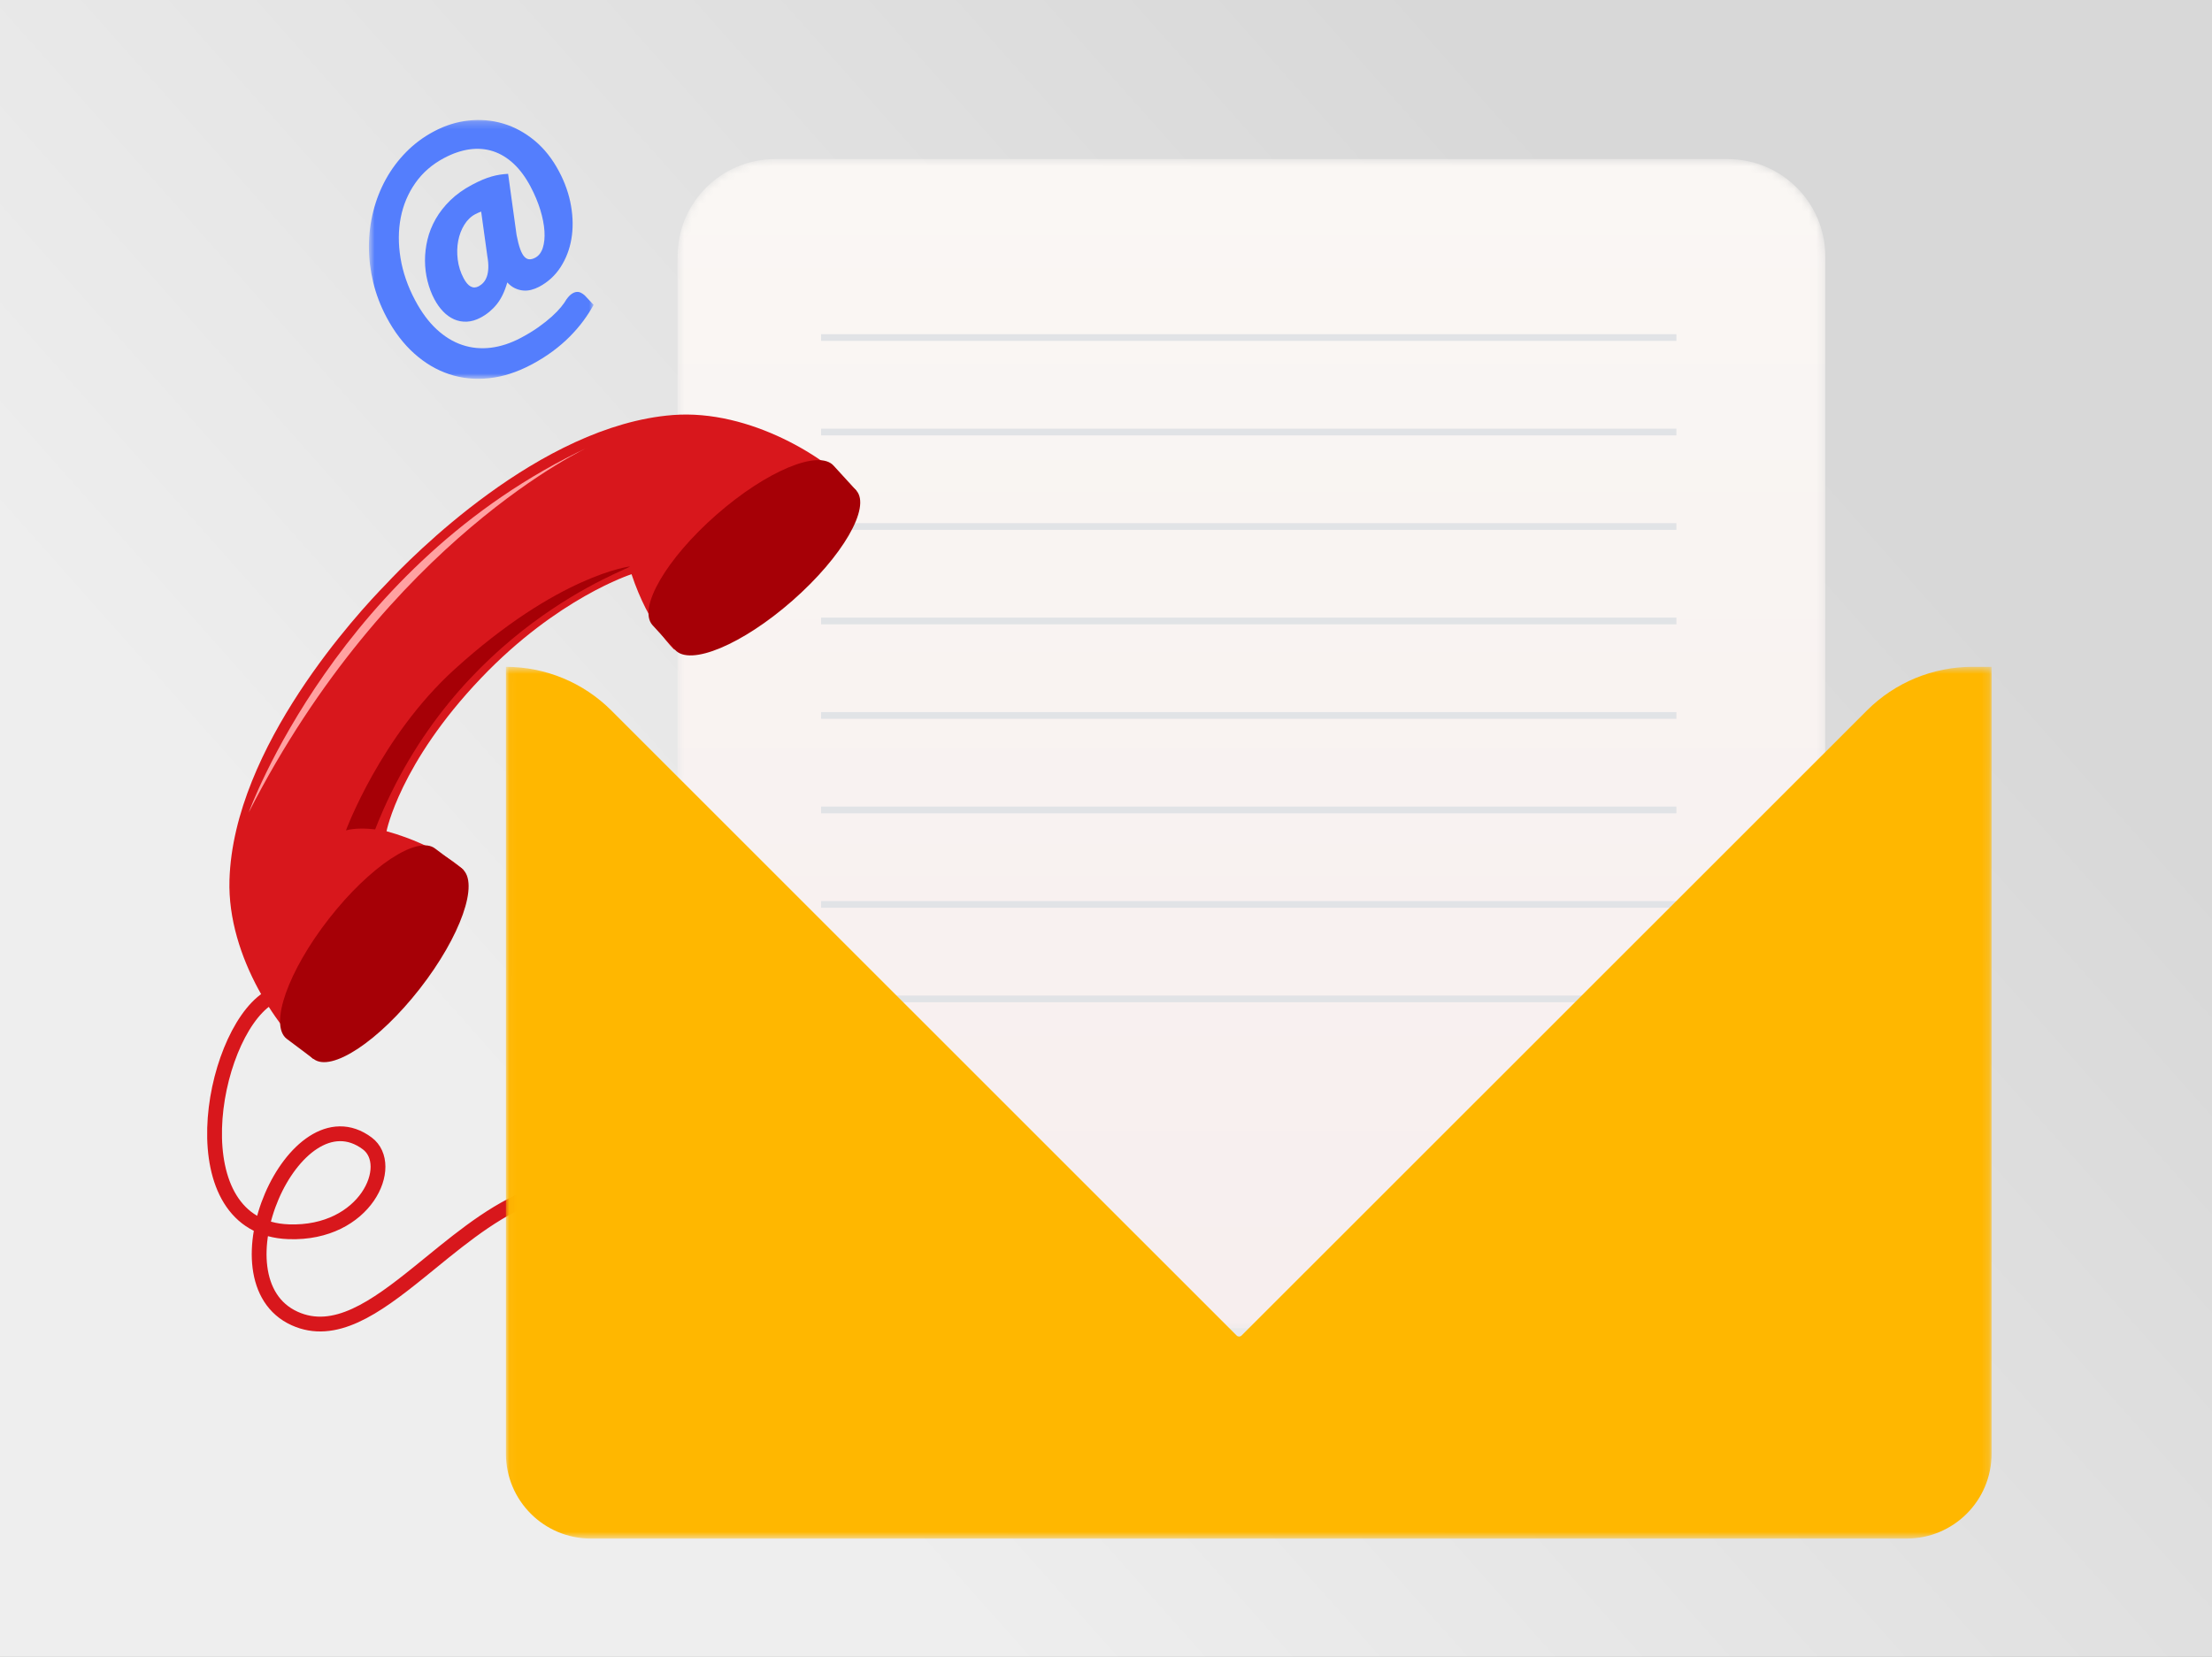 <?xml version="1.0" encoding="UTF-8"?>
<svg width="299px" height="224px" viewBox="0 0 299 224" version="1.1" xmlns="http://www.w3.org/2000/svg" xmlns:xlink="http://www.w3.org/1999/xlink">
    <rect x="0" y="0" width="299" height="224" fill="#333333" stroke="none"/>
    <!-- Generator: Sketch 60.1 (88133) - https://sketch.com -->
    <title>mi-contact</title>
    <desc>Created with Sketch.</desc>
    <defs>
        <linearGradient x1="23.917%" y1="68.65%" x2="84%" y2="28.94%" id="linearGradient-1">
            <stop stop-color="#EEEEEE" offset="0%"></stop>
            <stop stop-color="#D8D8D8" offset="100%"></stop>
        </linearGradient>
        <rect id="path-2" x="0" y="0" width="299" height="224"></rect>
        <path d="M13.766,0.506 C6.489,0.506 0.589,6.398 0.589,13.667 L0.589,13.667 L0.589,158.574 L155.728,158.574 L155.728,13.667 C155.728,6.398 149.827,0.506 142.55,0.506 L142.55,0.506 L13.766,0.506 Z" id="path-4"></path>
        <linearGradient x1="50%" y1="100%" x2="50%" y2="0.676%" id="linearGradient-6">
            <stop stop-color="#F7EEEE" offset="0%"></stop>
            <stop stop-color="#FAF7F4" offset="100%"></stop>
        </linearGradient>
        <polygon id="path-7" points="0.044 0.551 200.861 0.551 200.861 118.4 0.044 118.4"></polygon>
        <path d="M20.373,0.646 C20.63,0.653 20.856,0.675 21.044,0.754 C21.234,0.815 21.396,0.854 21.504,0.946 C21.728,1.093 21.846,1.173 21.846,1.173 C21.846,1.173 21.718,1.113 21.478,0.998 C21.367,0.925 21.202,0.91 21.016,0.878 C20.832,0.831 20.616,0.836 20.374,0.854 C19.891,0.866 19.318,1.043 18.691,1.287 C18.072,1.567 17.398,1.929 16.694,2.383 C15.992,2.841 15.252,3.374 14.521,4.002 C13.778,4.614 13.04,5.318 12.282,6.047 C11.525,6.779 10.794,7.586 10.048,8.403 C9.321,9.222 8.606,10.091 7.9,10.991 C7.22,11.865 6.544,12.778 5.922,13.689 C5.309,14.609 4.706,15.516 4.177,16.427 C3.656,17.341 3.152,18.225 2.739,19.095 C2.307,19.958 1.969,20.804 1.695,21.596 C1.425,22.39 1.239,23.132 1.118,23.801 C1.034,24.467 1.002,25.067 1.108,25.537 C1.149,25.778 1.197,25.987 1.286,26.15 C1.358,26.321 1.415,26.478 1.515,26.572 C1.686,26.778 1.776,26.889 1.776,26.889 C1.776,26.889 1.671,26.791 1.473,26.611 C1.361,26.533 1.282,26.386 1.177,26.215 C1.052,26.049 0.975,25.834 0.907,25.586 C0.744,25.097 0.71,24.47 0.726,23.76 C0.774,23.054 0.886,22.258 1.122,21.424 C1.352,20.588 1.644,19.693 2.03,18.78 C2.4,17.86 2.845,16.915 3.362,15.968 C3.877,15.02 4.444,14.06 5.067,13.115 C5.699,12.171 6.362,11.25 7.07,10.321 C7.776,9.438 8.515,8.559 9.284,7.713 C10.047,6.877 10.842,6.096 11.635,5.364 C12.43,4.635 13.237,3.97 14.041,3.39 C14.833,2.795 15.63,2.292 16.385,1.868 C17.138,1.434 17.882,1.132 18.557,0.913" id="path-9"></path>
        <path d="M24.72,0.458 C24.972,0.512 25.19,0.576 25.36,0.688 C25.536,0.783 25.687,0.852 25.776,0.963 C25.967,1.15 26.07,1.249 26.07,1.249 C26.07,1.249 25.956,1.166 25.741,1.009 C25.646,0.916 25.484,0.87 25.308,0.805 C25.138,0.724 24.924,0.689 24.682,0.661 C24.206,0.583 23.61,0.651 22.948,0.774 C22.289,0.933 21.559,1.163 20.781,1.478 C20.006,1.796 19.181,2.183 18.345,2.665 C17.5,3.127 16.646,3.682 15.764,4.256 C14.885,4.835 14.016,5.491 13.13,6.155 C12.267,6.821 11.392,7.55 10.544,8.291 C9.7,9.035 8.875,9.798 8.091,10.579 C7.317,11.37 6.555,12.148 5.867,12.945 C5.185,13.745 4.524,14.519 3.955,15.298 C3.371,16.065 2.881,16.833 2.466,17.561 C2.052,18.29 1.73,18.985 1.487,19.619 C1.28,20.258 1.136,20.842 1.153,21.324 C1.149,21.567 1.157,21.781 1.213,21.958 C1.254,22.14 1.278,22.305 1.36,22.416 C1.488,22.65 1.557,22.775 1.557,22.775 C1.557,22.775 1.471,22.661 1.312,22.447 C1.216,22.349 1.166,22.19 1.095,22.002 C1.003,21.815 0.968,21.589 0.946,21.334 C0.877,20.822 0.961,20.202 1.109,19.507 C1.288,18.821 1.545,18.06 1.934,17.284 C2.315,16.506 2.77,15.681 3.319,14.857 C3.853,14.021 4.467,13.175 5.151,12.341 C5.834,11.506 6.57,10.668 7.359,9.856 C8.152,9.049 8.986,8.259 9.841,7.49 C10.712,6.742 11.594,6.026 12.507,5.334 C13.414,4.656 14.341,4.036 15.257,3.466 C16.173,2.896 17.09,2.394 17.988,1.973 C18.877,1.536 19.753,1.191 20.575,0.914 C21.395,0.628 22.183,0.469 22.886,0.382" id="path-11"></path>
        <polygon id="path-13" points="0.73 0.22 31.102 0.22 31.102 35.21 0.73 35.21"></polygon>
    </defs>
    <g id="Symbols" stroke="none" stroke-width="1" fill="none" fill-rule="evenodd">
        <g id="Contact">
            <g id="spreekuren">
                <g id="mi-contact">
                    <mask id="mask-3" fill="white">
                        <use xlink:href="#path-2"></use>
                    </mask>
                    <use id="Mask" fill="url(#linearGradient-1)" xlink:href="#path-2"></use>
                    <g id="Group-43" mask="url(#mask-3)">
                        <g transform="translate(149.5, 112.5) rotate(-360) translate(-149.5, -112.5) translate(29, 16)">
                            <path d="M7.172,119 C-0.641,124.21 -5.069,150 10.037,150.522 C20.451,150.881 24.549,141.496 20.639,138.576 C10.818,131.243 -0.641,157.034 10.818,162.244 C16.224,164.702 21.71,160.783 27.621,156.011 C36.668,148.709 46.714,139.408 59,147.917" id="Stroke-1" stroke="#D8171C" stroke-width="2"></path>
                            <g id="Group-5" stroke="none" stroke-width="1" fill-rule="evenodd" transform="translate(62, 5)">
                                <mask id="mask-5" fill="white">
                                    <use xlink:href="#path-4"></use>
                                </mask>
                                <g id="Clip-4"></g>
                                <path d="M13.766,0.506 C6.489,0.506 0.589,6.398 0.589,13.667 L0.589,13.667 L0.589,158.574 L155.728,158.574 L155.728,13.667 C155.728,6.398 149.827,0.506 142.55,0.506 L142.55,0.506 L13.766,0.506 Z" id="Fill-3" fill="url(#linearGradient-6)" mask="url(#mask-5)"></path>
                            </g>
                            <g id="Group-42" stroke="none" stroke-width="1" fill-rule="evenodd" transform="translate(2, -0)">
                                <g id="Group-15" transform="translate(79.955, 28.8)" fill="#E1E3E6">
                                    <polygon id="Fill-6" points="0.035 1.284 115.648 1.284 115.648 0.378 0.035 0.378"></polygon>
                                    <polygon id="Fill-8" points="0.035 14.058 115.648 14.058 115.648 13.151 0.035 13.151"></polygon>
                                    <polygon id="Fill-9" points="0.035 26.831 115.648 26.831 115.648 25.924 0.035 25.924"></polygon>
                                    <polygon id="Fill-10" points="0.035 39.604 115.648 39.604 115.648 38.698 0.035 38.698"></polygon>
                                    <polygon id="Fill-11" points="0.035 52.378 115.648 52.378 115.648 51.471 0.035 51.471"></polygon>
                                    <polygon id="Fill-12" points="0.035 65.151 115.648 65.151 115.648 64.244 0.035 64.244"></polygon>
                                    <polygon id="Fill-13" points="0.035 77.924 115.648 77.924 115.648 77.018 0.035 77.018"></polygon>
                                    <polygon id="Fill-14" points="0.035 90.698 115.648 90.698 115.648 89.79 0.035 89.79"></polygon>
                                </g>
                                <g id="Group-18" transform="translate(37.344, 73.6)">
                                    <mask id="mask-8" fill="white">
                                        <use xlink:href="#path-7"></use>
                                    </mask>
                                    <g id="Clip-17"></g>
                                    <path d="M184.012,6.449 L99.48,90.952 C99.297,91.135 99,91.135 98.816,90.952 L14.291,6.449 C10.512,2.672 5.387,0.551 0.044,0.551 L0.044,106.928 C0.044,113.263 5.181,118.4 11.519,118.4 L189.385,118.4 C195.724,118.4 200.862,113.263 200.862,106.928 L200.862,0.551 L198.259,0.551 C192.916,0.551 187.791,2.672 184.012,6.449" id="Fill-16" fill="#FFB700" mask="url(#mask-8)"></path>
                                </g>
                                <path d="M59.93,40.11 C41.949,41.521 24.476,59.42 21.086,63.07 C17.602,66.631 0.56,84.942 0.017,102.965 C-0.298,113.486 6.959,123.737 11.379,127.155 L31.698,101.642 C31.698,101.642 28.419,98.376 21.248,96.372 C21.248,96.372 23.022,87.213 34.013,75.683 C44.384,64.803 54.365,61.627 54.365,61.627 C56.714,68.692 60.133,71.809 60.133,71.809 L84.646,50.289 C81.019,46.041 70.426,39.287 59.93,40.11" id="Fill-19" fill="#D8171C"></path>
                                <path d="M31.449,101.44 L27.822,98.72 C25.432,96.856 19.003,101.103 13.461,108.203 C7.918,115.304 5.362,122.572 7.752,124.436 L11.378,127.155 L31.449,101.44 Z" id="Fill-21" fill="#A60006"></path>
                                <path d="M25.74,117.672 C20.198,124.773 13.768,129.019 11.379,127.156 C8.99,125.291 11.545,118.024 17.088,110.923 C22.63,103.822 29.059,99.576 31.449,101.439 C33.838,103.303 31.282,110.571 25.74,117.672" id="Fill-23" fill="#A60006"></path>
                                <g id="Group-27" transform="translate(9.603, 100.267)">
                                    <mask id="mask-10" fill="white">
                                        <use xlink:href="#path-9"></use>
                                    </mask>
                                    <g id="Clip-26"></g>
                                    <path d="M1.776,26.889 C1.776,26.889 1.671,26.791 1.473,26.611 C1.361,26.533 1.282,26.386 1.177,26.215 C1.052,26.049 0.975,25.834 0.907,25.586 C0.744,25.097 0.71,24.47 0.726,23.76 C0.774,23.054 0.886,22.258 1.122,21.424 C1.352,20.588 1.644,19.693 2.03,18.78 C2.4,17.86 2.845,16.915 3.362,15.968 C3.877,15.02 4.444,14.06 5.067,13.115 C5.699,12.171 6.362,11.25 7.07,10.321 C7.776,9.438 8.515,8.559 9.284,7.713 C10.047,6.877 10.842,6.096 11.635,5.364 C12.43,4.635 13.237,3.97 14.041,3.39 C14.833,2.795 15.63,2.292 16.385,1.868 C17.138,1.434 17.882,1.132 18.557,0.913 C19.243,0.726 19.858,0.606 20.373,0.646 C20.63,0.653 20.856,0.675 21.044,0.754 C21.234,0.815 21.396,0.854 21.504,0.946 C21.728,1.093 21.846,1.173 21.846,1.173 C21.846,1.173 21.718,1.113 21.478,0.998 C21.367,0.925 21.202,0.91 21.016,0.878 C20.832,0.831 20.616,0.836 20.374,0.854 C19.891,0.866 19.318,1.043 18.691,1.287 C18.072,1.567 17.398,1.929 16.694,2.383 C15.992,2.841 15.252,3.374 14.521,4.002 C13.778,4.614 13.04,5.318 12.282,6.047 C11.525,6.779 10.794,7.586 10.048,8.403 C9.321,9.222 8.606,10.091 7.9,10.991 C7.22,11.865 6.544,12.778 5.922,13.689 C5.309,14.609 4.706,15.516 4.177,16.427 C3.656,17.341 3.152,18.225 2.739,19.095 C2.307,19.958 1.969,20.804 1.695,21.596 C1.425,22.39 1.239,23.132 1.118,23.801 C1.034,24.467 1.002,25.067 1.108,25.537 C1.149,25.778 1.197,25.987 1.286,26.15 C1.358,26.321 1.415,26.478 1.515,26.572 C1.686,26.778 1.776,26.889 1.776,26.889" id="Fill-25" mask="url(#mask-10)"></path>
                                </g>
                                <path d="M84.753,50.316 L81.696,46.969 C79.697,44.693 72.589,47.665 65.819,53.609 C59.05,59.553 55.183,66.218 57.184,68.494 L60.24,71.841 L84.753,50.316 Z" id="Fill-28" fill="#A60006"></path>
                                <path d="M76.118,65.2 C69.349,71.145 62.24,74.117 60.24,71.842 C58.241,69.565 62.106,62.901 68.876,56.957 C75.645,51.013 82.754,48.041 84.754,50.316 C86.753,52.593 82.887,59.257 76.118,65.2" id="Fill-30" fill="#A60006"></path>
                                <g id="Group-34" transform="translate(58.683, 49.067)">
                                    <mask id="mask-12" fill="white">
                                        <use xlink:href="#path-11"></use>
                                    </mask>
                                    <g id="Clip-33"></g>
                                    <path d="M1.557,22.775 C1.557,22.775 1.471,22.661 1.312,22.447 C1.216,22.349 1.166,22.19 1.095,22.002 C1.003,21.815 0.968,21.589 0.946,21.334 C0.877,20.822 0.961,20.202 1.109,19.507 C1.288,18.821 1.545,18.06 1.934,17.284 C2.315,16.506 2.77,15.681 3.319,14.857 C3.853,14.021 4.467,13.175 5.151,12.341 C5.834,11.506 6.57,10.668 7.359,9.856 C8.152,9.049 8.986,8.259 9.841,7.49 C10.712,6.742 11.594,6.026 12.507,5.334 C13.414,4.656 14.341,4.036 15.257,3.466 C16.173,2.896 17.09,2.394 17.988,1.973 C18.877,1.536 19.753,1.191 20.575,0.914 C21.395,0.628 22.183,0.469 22.886,0.382 C23.595,0.325 24.222,0.322 24.72,0.458 C24.972,0.512 25.19,0.576 25.36,0.688 C25.536,0.783 25.687,0.852 25.776,0.963 C25.967,1.15 26.07,1.249 26.07,1.249 C26.07,1.249 25.956,1.166 25.741,1.009 C25.646,0.916 25.484,0.87 25.308,0.805 C25.138,0.724 24.924,0.689 24.682,0.661 C24.206,0.583 23.61,0.651 22.948,0.774 C22.289,0.933 21.559,1.163 20.781,1.478 C20.006,1.796 19.181,2.183 18.345,2.665 C17.5,3.127 16.646,3.682 15.764,4.256 C14.885,4.835 14.016,5.491 13.13,6.155 C12.267,6.821 11.392,7.55 10.544,8.291 C9.7,9.035 8.875,9.798 8.091,10.579 C7.317,11.37 6.555,12.148 5.867,12.945 C5.185,13.745 4.524,14.519 3.955,15.298 C3.371,16.065 2.881,16.833 2.466,17.561 C2.052,18.29 1.73,18.985 1.487,19.619 C1.28,20.258 1.136,20.842 1.153,21.324 C1.149,21.567 1.157,21.781 1.213,21.958 C1.254,22.14 1.278,22.305 1.36,22.416 C1.488,22.65 1.557,22.775 1.557,22.775" id="Fill-32" mask="url(#mask-12)"></path>
                                </g>
                                <path d="M2.617,93.842 C2.617,93.842 14.707,60.301 48.56,44.437 C48.56,44.437 21.507,56.826 2.617,93.842" id="Fill-35" fill="#FFA1A1"></path>
                                <path d="M54.15,60.578 C54.15,60.578 44.508,61.704 30.425,74.503 C20.45,83.567 15.765,96.26 15.765,96.26 C17.025,95.923 18.578,95.996 19.71,96.126 C30.425,68.762 54.211,60.939 54.15,60.578 C53.927,59.245 54.15,60.578 54.15,60.578" id="Fill-37" fill="#A60006"></path>
                                <g id="Group-41" transform="translate(18.138, 0)">
                                    <mask id="mask-14" fill="white">
                                        <use xlink:href="#path-13"></use>
                                    </mask>
                                    <g id="Clip-40"></g>
                                    <path d="M15.902,12.605 C15.625,12.704 15.359,12.822 15.102,12.959 C14.515,13.269 14.022,13.746 13.625,14.387 C13.228,15.028 12.953,15.75 12.799,16.553 C12.644,17.357 12.623,18.203 12.734,19.092 C12.845,19.982 13.112,20.824 13.533,21.619 C14.131,22.744 14.808,23.106 15.567,22.704 C15.798,22.58 16.013,22.413 16.205,22.201 C16.399,21.989 16.553,21.718 16.669,21.39 C16.785,21.063 16.852,20.671 16.868,20.214 C16.886,19.759 16.841,19.223 16.733,18.606 L15.902,12.605 Z M20.69,15.78 C20.845,16.576 21.009,17.209 21.181,17.682 C21.354,18.155 21.545,18.5 21.754,18.718 C21.965,18.937 22.189,19.049 22.427,19.055 C22.666,19.062 22.927,18.992 23.208,18.841 C23.685,18.589 24.026,18.146 24.232,17.512 C24.436,16.878 24.51,16.125 24.457,15.253 C24.401,14.382 24.216,13.426 23.9,12.385 C23.584,11.347 23.139,10.289 22.569,9.212 C21.9,7.952 21.141,6.925 20.288,6.13 C19.436,5.336 18.512,4.776 17.515,4.449 C16.519,4.124 15.461,4.037 14.344,4.19 C13.226,4.344 12.074,4.736 10.887,5.365 C9.283,6.215 7.99,7.339 7.008,8.737 C6.025,10.137 5.367,11.696 5.032,13.416 C4.699,15.138 4.687,16.958 5,18.877 C5.312,20.796 5.968,22.697 6.967,24.581 C7.825,26.196 8.793,27.506 9.873,28.509 C10.953,29.511 12.108,30.22 13.34,30.631 C14.57,31.046 15.856,31.171 17.196,31.01 C18.537,30.848 19.899,30.4 21.281,29.667 C22.176,29.193 22.966,28.711 23.655,28.222 C24.343,27.73 24.939,27.257 25.443,26.803 C25.946,26.348 26.362,25.92 26.69,25.519 C27.019,25.118 27.262,24.773 27.423,24.484 C27.675,24.131 27.917,23.877 28.15,23.724 C28.38,23.569 28.6,23.483 28.812,23.467 C29.022,23.448 29.219,23.489 29.404,23.586 C29.59,23.684 29.757,23.804 29.91,23.941 L31.102,25.214 C30.705,25.942 30.24,26.667 29.705,27.39 C29.171,28.111 28.558,28.82 27.868,29.515 C27.179,30.209 26.403,30.875 25.541,31.512 C24.68,32.148 23.729,32.743 22.689,33.295 C20.755,34.319 18.846,34.932 16.959,35.132 C15.075,35.332 13.281,35.15 11.58,34.585 C9.878,34.023 8.302,33.091 6.852,31.79 C5.401,30.491 4.15,28.849 3.099,26.867 C2.295,25.349 1.697,23.781 1.309,22.161 C0.921,20.542 0.726,18.928 0.73,17.32 C0.731,15.713 0.926,14.136 1.313,12.59 C1.701,11.044 2.266,9.598 3.009,8.248 C3.75,6.898 4.67,5.667 5.765,4.553 C6.859,3.44 8.116,2.507 9.536,1.755 C11.054,0.95 12.618,0.463 14.228,0.291 C15.838,0.118 17.398,0.259 18.909,0.713 C20.418,1.167 21.823,1.931 23.123,3.006 C24.42,4.08 25.523,5.468 26.424,7.169 C27.235,8.697 27.777,10.252 28.05,11.831 C28.324,13.411 28.338,14.903 28.097,16.309 C27.855,17.716 27.367,18.984 26.635,20.116 C25.904,21.249 24.938,22.133 23.739,22.769 C23.395,22.95 23.038,23.09 22.665,23.185 C22.293,23.281 21.921,23.31 21.548,23.271 C21.175,23.234 20.811,23.131 20.453,22.959 C20.096,22.788 19.755,22.53 19.431,22.184 C19.087,23.4 18.614,24.385 18.009,25.136 C17.404,25.888 16.68,26.487 15.836,26.935 C15.186,27.279 14.559,27.462 13.952,27.486 C13.345,27.51 12.776,27.405 12.243,27.169 C11.711,26.934 11.219,26.583 10.768,26.117 C10.317,25.651 9.92,25.093 9.576,24.446 C9.18,23.698 8.871,22.88 8.649,21.986 C8.426,21.093 8.313,20.178 8.308,19.239 C8.305,18.301 8.416,17.352 8.644,16.392 C8.873,15.432 9.243,14.504 9.754,13.606 C10.266,12.708 10.927,11.864 11.739,11.073 C12.549,10.284 13.53,9.583 14.681,8.973 C15.195,8.701 15.664,8.475 16.087,8.297 C16.51,8.12 16.915,7.975 17.303,7.864 C17.691,7.753 18.062,7.67 18.418,7.616 C18.772,7.56 19.148,7.522 19.544,7.5 L20.69,15.78 Z" id="Fill-39" fill="#547EFD" mask="url(#mask-14)"></path>
                                </g>
                            </g>
                        </g>
                    </g>
                </g>
            </g>
        </g>
    </g>
</svg>